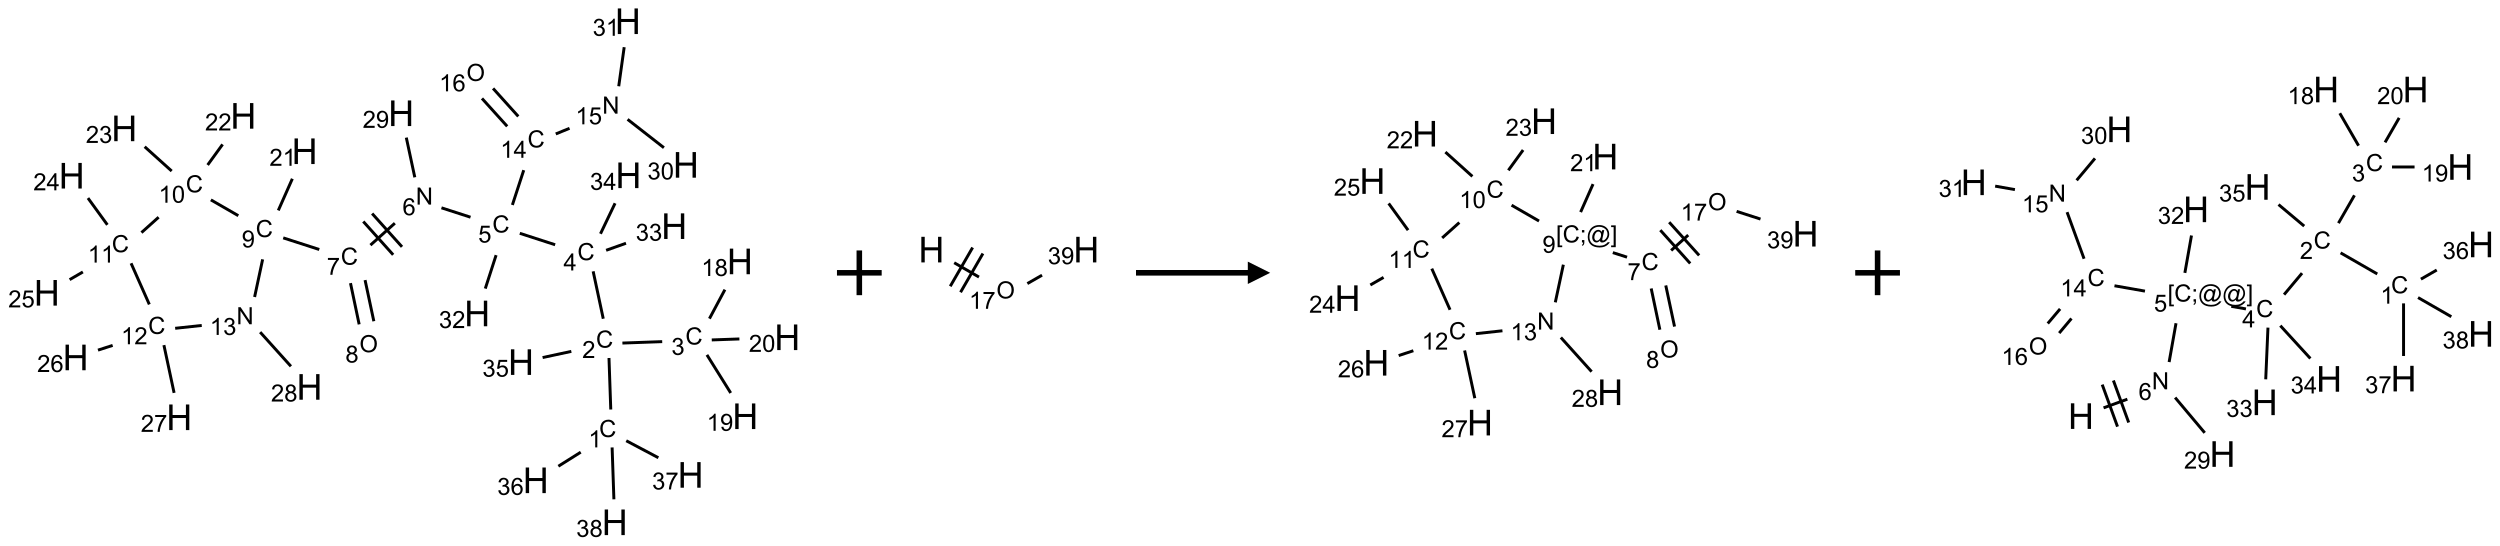 <?xml version="1.0" encoding="UTF-8"?>
<svg xmlns="http://www.w3.org/2000/svg" xmlns:xlink="http://www.w3.org/1999/xlink" width="1118" height="244" viewBox="0 0 1118 244">
<defs>
<g>
<g id="glyph-0-0">
<path d="M 1.332 0 L 1.332 -6.668 L 6.668 -6.668 L 6.668 0 Z M 1.5 -0.168 L 6.5 -0.168 L 6.5 -6.5 L 1.5 -6.5 Z M 1.5 -0.168 "/>
</g>
<g id="glyph-0-1">
<path d="M 6.27 -2.676 L 7.281 -2.422 C 7.07 -1.594 6.688 -0.961 6.137 -0.523 C 5.586 -0.086 4.914 0.129 4.121 0.129 C 3.297 0.129 2.629 -0.039 2.113 -0.371 C 1.598 -0.707 1.203 -1.191 0.934 -1.828 C 0.664 -2.465 0.531 -3.145 0.531 -3.875 C 0.531 -4.672 0.684 -5.363 0.988 -5.957 C 1.293 -6.547 1.723 -6.996 2.285 -7.305 C 2.844 -7.613 3.461 -7.766 4.137 -7.766 C 4.898 -7.766 5.543 -7.57 6.062 -7.184 C 6.582 -6.793 6.945 -6.246 7.152 -5.543 L 6.156 -5.309 C 5.98 -5.863 5.723 -6.266 5.387 -6.52 C 5.051 -6.773 4.625 -6.902 4.113 -6.902 C 3.527 -6.902 3.039 -6.762 2.645 -6.48 C 2.25 -6.199 1.973 -5.82 1.812 -5.348 C 1.652 -4.871 1.574 -4.383 1.574 -3.879 C 1.574 -3.23 1.668 -2.664 1.855 -2.18 C 2.047 -1.695 2.34 -1.332 2.738 -1.094 C 3.137 -0.855 3.57 -0.734 4.035 -0.734 C 4.602 -0.734 5.082 -0.898 5.473 -1.223 C 5.867 -1.551 6.133 -2.035 6.27 -2.676 Z M 6.27 -2.676 "/>
</g>
<g id="glyph-0-2">
<path d="M 3.973 0 L 3.035 0 L 3.035 -5.973 C 2.809 -5.758 2.516 -5.543 2.148 -5.328 C 1.781 -5.113 1.453 -4.953 1.16 -4.844 L 1.16 -5.75 C 1.684 -5.996 2.145 -6.297 2.535 -6.645 C 2.93 -6.996 3.207 -7.336 3.371 -7.668 L 3.973 -7.668 Z M 3.973 0 "/>
</g>
<g id="glyph-0-3">
<path d="M 5.371 -0.902 L 5.371 0 L 0.324 0 C 0.316 -0.227 0.352 -0.441 0.434 -0.652 C 0.562 -0.996 0.766 -1.332 1.051 -1.668 C 1.332 -2 1.742 -2.387 2.277 -2.824 C 3.105 -3.504 3.668 -4.043 3.957 -4.441 C 4.25 -4.84 4.395 -5.215 4.395 -5.566 C 4.395 -5.938 4.262 -6.254 3.996 -6.508 C 3.73 -6.762 3.387 -6.891 2.957 -6.891 C 2.508 -6.891 2.145 -6.754 1.875 -6.484 C 1.605 -6.215 1.469 -5.84 1.465 -5.359 L 0.5 -5.457 C 0.566 -6.176 0.812 -6.727 1.246 -7.102 C 1.676 -7.477 2.254 -7.668 2.98 -7.668 C 3.711 -7.668 4.293 -7.465 4.719 -7.059 C 5.145 -6.652 5.359 -6.148 5.359 -5.547 C 5.359 -5.242 5.297 -4.941 5.172 -4.645 C 5.047 -4.352 4.84 -4.039 4.551 -3.715 C 4.262 -3.387 3.777 -2.938 3.105 -2.371 C 2.543 -1.898 2.18 -1.578 2.02 -1.41 C 1.859 -1.242 1.73 -1.07 1.625 -0.902 Z M 5.371 -0.902 "/>
</g>
<g id="glyph-0-4">
<path d="M 0.449 -2.016 L 1.387 -2.141 C 1.492 -1.609 1.676 -1.227 1.934 -0.992 C 2.191 -0.758 2.508 -0.641 2.879 -0.641 C 3.32 -0.641 3.695 -0.793 3.996 -1.098 C 4.301 -1.402 4.453 -1.781 4.453 -2.234 C 4.453 -2.664 4.312 -3.02 4.031 -3.301 C 3.75 -3.578 3.391 -3.719 2.957 -3.719 C 2.781 -3.719 2.562 -3.684 2.297 -3.613 L 2.402 -4.438 C 2.465 -4.43 2.516 -4.426 2.551 -4.426 C 2.949 -4.426 3.312 -4.531 3.629 -4.738 C 3.949 -4.949 4.109 -5.27 4.109 -5.703 C 4.109 -6.047 3.992 -6.332 3.762 -6.559 C 3.527 -6.785 3.227 -6.895 2.859 -6.895 C 2.496 -6.895 2.191 -6.781 1.949 -6.551 C 1.707 -6.324 1.547 -5.98 1.48 -5.52 L 0.543 -5.688 C 0.656 -6.316 0.918 -6.805 1.324 -7.148 C 1.73 -7.492 2.234 -7.668 2.84 -7.668 C 3.254 -7.668 3.641 -7.578 3.988 -7.398 C 4.34 -7.219 4.609 -6.977 4.793 -6.668 C 4.98 -6.359 5.074 -6.031 5.074 -5.684 C 5.074 -5.352 4.984 -5.051 4.809 -4.781 C 4.629 -4.512 4.367 -4.297 4.02 -4.137 C 4.473 -4.031 4.824 -3.816 5.074 -3.488 C 5.324 -3.16 5.449 -2.75 5.449 -2.254 C 5.449 -1.59 5.203 -1.023 4.719 -0.559 C 4.234 -0.098 3.617 0.137 2.875 0.137 C 2.203 0.137 1.648 -0.062 1.207 -0.465 C 0.762 -0.863 0.512 -1.379 0.449 -2.016 Z M 0.449 -2.016 "/>
</g>
<g id="glyph-0-5">
<path d="M 1.887 -4.141 C 1.496 -4.281 1.207 -4.484 1.02 -4.75 C 0.832 -5.016 0.738 -5.328 0.738 -5.699 C 0.738 -6.254 0.938 -6.719 1.34 -7.098 C 1.738 -7.477 2.27 -7.668 2.934 -7.668 C 3.598 -7.668 4.137 -7.473 4.543 -7.086 C 4.949 -6.699 5.152 -6.227 5.152 -5.672 C 5.152 -5.316 5.059 -5.008 4.871 -4.746 C 4.688 -4.484 4.406 -4.281 4.027 -4.141 C 4.496 -3.988 4.852 -3.742 5.098 -3.402 C 5.34 -3.062 5.465 -2.656 5.465 -2.184 C 5.465 -1.531 5.234 -0.98 4.77 -0.535 C 4.309 -0.09 3.703 0.129 2.949 0.129 C 2.195 0.129 1.586 -0.094 1.125 -0.539 C 0.664 -0.984 0.434 -1.543 0.434 -2.207 C 0.434 -2.703 0.559 -3.121 0.809 -3.457 C 1.062 -3.793 1.422 -4.02 1.887 -4.141 Z M 1.699 -5.73 C 1.699 -5.367 1.812 -5.074 2.047 -4.844 C 2.281 -4.613 2.582 -4.5 2.953 -4.5 C 3.312 -4.5 3.609 -4.613 3.84 -4.84 C 4.07 -5.066 4.188 -5.348 4.188 -5.676 C 4.188 -6.02 4.07 -6.309 3.832 -6.543 C 3.594 -6.777 3.297 -6.895 2.941 -6.895 C 2.586 -6.895 2.289 -6.781 2.051 -6.551 C 1.816 -6.324 1.699 -6.047 1.699 -5.73 Z M 1.395 -2.203 C 1.395 -1.938 1.461 -1.676 1.586 -1.426 C 1.711 -1.176 1.902 -0.984 2.152 -0.848 C 2.402 -0.711 2.672 -0.641 2.957 -0.641 C 3.406 -0.641 3.777 -0.785 4.066 -1.074 C 4.359 -1.363 4.504 -1.727 4.504 -2.172 C 4.504 -2.625 4.355 -2.996 4.055 -3.293 C 3.754 -3.586 3.379 -3.734 2.926 -3.734 C 2.484 -3.734 2.121 -3.59 1.832 -3.297 C 1.543 -3.004 1.395 -2.641 1.395 -2.203 Z M 1.395 -2.203 "/>
</g>
<g id="glyph-0-6">
<path d="M 0.582 -1.766 L 1.484 -1.848 C 1.562 -1.426 1.707 -1.117 1.922 -0.926 C 2.137 -0.734 2.414 -0.641 2.75 -0.641 C 3.039 -0.641 3.289 -0.707 3.508 -0.84 C 3.727 -0.973 3.902 -1.148 4.043 -1.367 C 4.18 -1.586 4.297 -1.887 4.391 -2.262 C 4.484 -2.637 4.531 -3.016 4.531 -3.406 C 4.531 -3.449 4.531 -3.512 4.527 -3.594 C 4.34 -3.297 4.082 -3.055 3.758 -2.867 C 3.434 -2.68 3.082 -2.59 2.703 -2.59 C 2.07 -2.59 1.535 -2.816 1.098 -3.277 C 0.66 -3.734 0.441 -4.34 0.441 -5.09 C 0.441 -5.863 0.672 -6.484 1.129 -6.957 C 1.586 -7.43 2.156 -7.668 2.844 -7.668 C 3.34 -7.668 3.793 -7.531 4.207 -7.266 C 4.617 -7 4.93 -6.617 5.145 -6.121 C 5.355 -5.629 5.465 -4.91 5.465 -3.973 C 5.465 -2.996 5.359 -2.223 5.145 -1.645 C 4.934 -1.066 4.617 -0.625 4.199 -0.324 C 3.781 -0.02 3.293 0.129 2.73 0.129 C 2.133 0.129 1.645 -0.035 1.266 -0.367 C 0.887 -0.699 0.66 -1.164 0.582 -1.766 Z M 4.422 -5.137 C 4.422 -5.676 4.277 -6.102 3.992 -6.418 C 3.707 -6.734 3.359 -6.891 2.957 -6.891 C 2.543 -6.891 2.18 -6.719 1.871 -6.379 C 1.562 -6.039 1.406 -5.598 1.406 -5.059 C 1.406 -4.57 1.555 -4.176 1.848 -3.871 C 2.141 -3.566 2.5 -3.418 2.934 -3.418 C 3.367 -3.418 3.723 -3.57 4.004 -3.871 C 4.281 -4.176 4.422 -4.598 4.422 -5.137 Z M 4.422 -5.137 "/>
</g>
<g id="glyph-0-7">
<path d="M 0.441 -3.766 C 0.441 -4.668 0.535 -5.395 0.723 -5.945 C 0.906 -6.496 1.184 -6.922 1.551 -7.219 C 1.918 -7.516 2.375 -7.668 2.934 -7.668 C 3.344 -7.668 3.703 -7.586 4.012 -7.418 C 4.32 -7.254 4.574 -7.016 4.777 -6.707 C 4.977 -6.395 5.137 -6.016 5.25 -5.57 C 5.363 -5.125 5.422 -4.523 5.422 -3.766 C 5.422 -2.871 5.328 -2.148 5.145 -1.598 C 4.961 -1.047 4.688 -0.621 4.32 -0.32 C 3.953 -0.02 3.492 0.129 2.934 0.129 C 2.195 0.129 1.617 -0.133 1.199 -0.66 C 0.695 -1.297 0.441 -2.332 0.441 -3.766 Z M 1.406 -3.766 C 1.406 -2.512 1.555 -1.68 1.848 -1.262 C 2.141 -0.848 2.5 -0.641 2.934 -0.641 C 3.363 -0.641 3.727 -0.848 4.02 -1.266 C 4.312 -1.684 4.457 -2.516 4.457 -3.766 C 4.457 -5.023 4.312 -5.859 4.02 -6.27 C 3.727 -6.684 3.359 -6.891 2.922 -6.891 C 2.492 -6.891 2.148 -6.707 1.891 -6.344 C 1.566 -5.879 1.406 -5.02 1.406 -3.766 Z M 1.406 -3.766 "/>
</g>
<g id="glyph-0-8">
<path d="M 3.449 0 L 3.449 -1.828 L 0.137 -1.828 L 0.137 -2.688 L 3.621 -7.637 L 4.387 -7.637 L 4.387 -2.688 L 5.418 -2.688 L 5.418 -1.828 L 4.387 -1.828 L 4.387 0 Z M 3.449 -2.688 L 3.449 -6.129 L 1.059 -2.688 Z M 3.449 -2.688 "/>
</g>
<g id="glyph-0-9">
<path d="M 0.441 -2 L 1.426 -2.082 C 1.5 -1.605 1.668 -1.242 1.934 -1.004 C 2.199 -0.762 2.52 -0.641 2.895 -0.641 C 3.348 -0.641 3.73 -0.812 4.043 -1.152 C 4.355 -1.492 4.512 -1.941 4.512 -2.504 C 4.512 -3.039 4.359 -3.461 4.059 -3.77 C 3.758 -4.078 3.367 -4.234 2.879 -4.234 C 2.578 -4.234 2.305 -4.164 2.062 -4.027 C 1.82 -3.891 1.629 -3.715 1.488 -3.496 L 0.609 -3.609 L 1.348 -7.531 L 5.145 -7.531 L 5.145 -6.637 L 2.098 -6.637 L 1.688 -4.582 C 2.145 -4.902 2.625 -5.062 3.129 -5.062 C 3.797 -5.062 4.359 -4.832 4.816 -4.371 C 5.277 -3.91 5.504 -3.312 5.504 -2.59 C 5.504 -1.898 5.305 -1.301 4.902 -0.797 C 4.41 -0.18 3.742 0.129 2.895 0.129 C 2.199 0.129 1.633 -0.062 1.195 -0.453 C 0.758 -0.844 0.504 -1.359 0.441 -2 Z M 0.441 -2 "/>
</g>
<g id="glyph-0-10">
<path d="M 0.812 0 L 0.812 -7.637 L 1.848 -7.637 L 5.859 -1.641 L 5.859 -7.637 L 6.828 -7.637 L 6.828 0 L 5.793 0 L 1.781 -6 L 1.781 0 Z M 0.812 0 "/>
</g>
<g id="glyph-0-11">
<path d="M 5.309 -5.766 L 4.375 -5.691 C 4.293 -6.059 4.172 -6.328 4.02 -6.496 C 3.766 -6.762 3.453 -6.895 3.082 -6.895 C 2.785 -6.895 2.523 -6.812 2.297 -6.645 C 2 -6.43 1.77 -6.117 1.598 -5.703 C 1.43 -5.289 1.34 -4.703 1.332 -3.938 C 1.559 -4.281 1.836 -4.535 2.16 -4.703 C 2.488 -4.871 2.828 -4.953 3.188 -4.953 C 3.812 -4.953 4.344 -4.723 4.785 -4.262 C 5.223 -3.801 5.441 -3.207 5.441 -2.48 C 5.441 -2 5.34 -1.555 5.133 -1.145 C 4.926 -0.73 4.641 -0.418 4.281 -0.199 C 3.922 0.02 3.512 0.129 3.051 0.129 C 2.27 0.129 1.633 -0.156 1.141 -0.73 C 0.648 -1.305 0.402 -2.254 0.402 -3.574 C 0.402 -5.051 0.672 -6.121 1.219 -6.793 C 1.695 -7.375 2.336 -7.668 3.141 -7.668 C 3.742 -7.668 4.234 -7.5 4.617 -7.16 C 5 -6.824 5.23 -6.359 5.309 -5.766 Z M 1.48 -2.473 C 1.48 -2.152 1.547 -1.844 1.684 -1.547 C 1.82 -1.25 2.016 -1.027 2.262 -0.871 C 2.508 -0.719 2.766 -0.641 3.035 -0.641 C 3.434 -0.641 3.773 -0.801 4.059 -1.121 C 4.344 -1.441 4.484 -1.875 4.484 -2.422 C 4.484 -2.949 4.344 -3.367 4.062 -3.668 C 3.781 -3.973 3.426 -4.125 3 -4.125 C 2.578 -4.125 2.219 -3.973 1.922 -3.668 C 1.625 -3.363 1.48 -2.969 1.48 -2.473 Z M 1.48 -2.473 "/>
</g>
<g id="glyph-0-12">
<path d="M 0.504 -6.637 L 0.504 -7.535 L 5.449 -7.535 L 5.449 -6.809 C 4.961 -6.289 4.48 -5.602 4.004 -4.746 C 3.527 -3.887 3.156 -3.004 2.895 -2.098 C 2.707 -1.461 2.59 -0.762 2.535 0 L 1.574 0 C 1.582 -0.602 1.703 -1.328 1.926 -2.176 C 2.152 -3.027 2.477 -3.848 2.898 -4.637 C 3.32 -5.426 3.77 -6.094 4.246 -6.637 Z M 0.504 -6.637 "/>
</g>
<g id="glyph-0-13">
<path d="M 0.516 -3.719 C 0.516 -4.984 0.855 -5.977 1.535 -6.695 C 2.215 -7.414 3.094 -7.77 4.172 -7.77 C 4.875 -7.77 5.512 -7.602 6.078 -7.266 C 6.645 -6.93 7.074 -6.461 7.371 -5.855 C 7.668 -5.254 7.816 -4.57 7.816 -3.809 C 7.816 -3.035 7.66 -2.34 7.348 -1.73 C 7.035 -1.117 6.594 -0.656 6.02 -0.34 C 5.449 -0.027 4.828 0.129 4.168 0.129 C 3.449 0.129 2.805 -0.043 2.238 -0.391 C 1.672 -0.738 1.246 -1.211 0.953 -1.812 C 0.66 -2.414 0.516 -3.047 0.516 -3.719 Z M 1.559 -3.703 C 1.559 -2.781 1.805 -2.059 2.301 -1.527 C 2.793 -1 3.414 -0.734 4.16 -0.734 C 4.922 -0.734 5.547 -1 6.039 -1.535 C 6.531 -2.07 6.777 -2.828 6.777 -3.812 C 6.777 -4.434 6.672 -4.977 6.461 -5.441 C 6.25 -5.902 5.945 -6.262 5.539 -6.52 C 5.133 -6.773 4.68 -6.902 4.176 -6.902 C 3.461 -6.902 2.848 -6.656 2.332 -6.164 C 1.816 -5.672 1.559 -4.852 1.559 -3.703 Z M 1.559 -3.703 "/>
</g>
<g id="glyph-0-14">
<path d="M 0.723 2.121 L 0.723 -7.637 L 2.793 -7.637 L 2.793 -6.859 L 1.66 -6.859 L 1.66 1.344 L 2.793 1.344 L 2.793 2.121 Z M 0.723 2.121 "/>
</g>
<g id="glyph-0-15">
<path d="M 0.949 -4.465 L 0.949 -5.531 L 2.016 -5.531 L 2.016 -4.465 Z M 0.949 0 L 0.949 -1.066 L 2.016 -1.066 L 2.016 0 C 2.016 0.391 1.945 0.711 1.809 0.949 C 1.668 1.191 1.449 1.379 1.145 1.512 L 0.887 1.109 C 1.082 1.023 1.23 0.895 1.324 0.727 C 1.418 0.559 1.469 0.316 1.48 0 Z M 0.949 0 "/>
</g>
<g id="glyph-0-16">
<path d="M 6.047 -0.848 C 5.82 -0.59 5.57 -0.379 5.289 -0.223 C 5.008 -0.062 4.73 0.016 4.449 0.016 C 4.141 0.016 3.84 -0.074 3.547 -0.254 C 3.254 -0.434 3.02 -0.715 2.836 -1.09 C 2.652 -1.465 2.562 -1.875 2.562 -2.324 C 2.562 -2.875 2.703 -3.43 2.988 -3.98 C 3.27 -4.535 3.621 -4.953 4.043 -5.23 C 4.461 -5.508 4.871 -5.645 5.266 -5.645 C 5.566 -5.645 5.855 -5.566 6.129 -5.41 C 6.402 -5.25 6.641 -5.012 6.84 -4.688 L 7.016 -5.496 L 7.949 -5.496 L 7.199 -2 C 7.094 -1.516 7.043 -1.246 7.043 -1.191 C 7.043 -1.098 7.078 -1.02 7.148 -0.949 C 7.219 -0.883 7.305 -0.848 7.406 -0.848 C 7.59 -0.848 7.832 -0.953 8.129 -1.168 C 8.527 -1.445 8.84 -1.816 9.07 -2.285 C 9.301 -2.75 9.418 -3.234 9.418 -3.73 C 9.418 -4.309 9.27 -4.852 8.973 -5.355 C 8.676 -5.859 8.23 -6.262 7.645 -6.562 C 7.055 -6.863 6.406 -7.016 5.691 -7.016 C 4.879 -7.016 4.137 -6.824 3.465 -6.445 C 2.793 -6.066 2.273 -5.52 1.902 -4.809 C 1.535 -4.098 1.348 -3.34 1.348 -2.527 C 1.348 -1.676 1.535 -0.941 1.902 -0.328 C 2.273 0.285 2.809 0.742 3.508 1.035 C 4.207 1.328 4.984 1.473 5.832 1.473 C 6.742 1.473 7.504 1.32 8.121 1.016 C 8.734 0.711 9.195 0.34 9.5 -0.098 L 10.441 -0.098 C 10.266 0.266 9.961 0.637 9.531 1.016 C 9.102 1.395 8.59 1.695 7.996 1.914 C 7.402 2.133 6.688 2.246 5.848 2.246 C 5.078 2.246 4.367 2.145 3.715 1.949 C 3.066 1.75 2.512 1.453 2.051 1.055 C 1.594 0.656 1.25 0.199 1.016 -0.316 C 0.723 -0.973 0.578 -1.684 0.578 -2.441 C 0.578 -3.289 0.75 -4.098 1.098 -4.863 C 1.523 -5.805 2.125 -6.527 2.902 -7.027 C 3.684 -7.527 4.629 -7.777 5.738 -7.777 C 6.602 -7.777 7.375 -7.602 8.059 -7.246 C 8.746 -6.895 9.285 -6.371 9.684 -5.672 C 10.02 -5.07 10.188 -4.418 10.188 -3.715 C 10.188 -2.707 9.832 -1.812 9.125 -1.031 C 8.492 -0.328 7.801 0.02 7.051 0.02 C 6.812 0.02 6.617 -0.016 6.473 -0.09 C 6.324 -0.16 6.215 -0.266 6.145 -0.402 C 6.102 -0.488 6.066 -0.637 6.047 -0.848 Z M 3.527 -2.262 C 3.527 -1.785 3.641 -1.414 3.863 -1.152 C 4.09 -0.887 4.348 -0.754 4.641 -0.754 C 4.836 -0.754 5.039 -0.812 5.254 -0.93 C 5.469 -1.047 5.676 -1.219 5.871 -1.449 C 6.066 -1.676 6.23 -1.969 6.355 -2.32 C 6.48 -2.672 6.543 -3.027 6.543 -3.379 C 6.543 -3.852 6.426 -4.219 6.191 -4.48 C 5.957 -4.738 5.672 -4.871 5.332 -4.871 C 5.109 -4.871 4.902 -4.812 4.707 -4.699 C 4.512 -4.586 4.32 -4.406 4.137 -4.156 C 3.953 -3.906 3.805 -3.602 3.691 -3.246 C 3.582 -2.887 3.527 -2.559 3.527 -2.262 Z M 3.527 -2.262 "/>
</g>
<g id="glyph-0-17">
<path d="M 2.27 2.121 L 0.203 2.121 L 0.203 1.344 L 1.332 1.344 L 1.332 -6.859 L 0.203 -6.859 L 0.203 -7.637 L 2.27 -7.637 Z M 2.27 2.121 "/>
</g>
<g id="glyph-1-0">
<path d="M 2 0 L 2 -10 L 10 -10 L 10 0 Z M 2.25 -0.25 L 9.75 -0.25 L 9.75 -9.75 L 2.25 -9.75 Z M 2.25 -0.25 "/>
</g>
<g id="glyph-1-1">
<path d="M 1.281 0 L 1.281 -11.453 L 2.797 -11.453 L 2.797 -6.75 L 8.75 -6.75 L 8.75 -11.453 L 10.266 -11.453 L 10.266 0 L 8.75 0 L 8.75 -5.398 L 2.797 -5.398 L 2.797 0 Z M 1.281 0 "/>
</g>
</g>
</defs>
<path fill="none" stroke-width="0.033" stroke-linecap="butt" stroke-linejoin="miter" stroke="rgb(0%, 0%, 0%)" stroke-opacity="1" stroke-miterlimit="10" d="M 6.305 4.341 L 6.285 3.765 " transform="matrix(40, 0, 0, 40, 20.937, 9.498)"/>
<path fill="none" stroke-width="0.033" stroke-linecap="butt" stroke-linejoin="miter" stroke="rgb(0%, 0%, 0%)" stroke-opacity="1" stroke-miterlimit="10" d="M 6.435 3.598 L 6.88 3.582 " transform="matrix(40, 0, 0, 40, 20.937, 9.498)"/>
<path fill="none" stroke-width="0.033" stroke-linecap="butt" stroke-linejoin="miter" stroke="rgb(0%, 0%, 0%)" stroke-opacity="1" stroke-miterlimit="10" d="M 7.408 3.325 L 7.581 3.001 " transform="matrix(40, 0, 0, 40, 20.937, 9.498)"/>
<path fill="none" stroke-width="0.033" stroke-linecap="butt" stroke-linejoin="miter" stroke="rgb(0%, 0%, 0%)" stroke-opacity="1" stroke-miterlimit="10" d="M 7.38 3.73 L 7.646 4.156 " transform="matrix(40, 0, 0, 40, 20.937, 9.498)"/>
<path fill="none" stroke-width="0.033" stroke-linecap="butt" stroke-linejoin="miter" stroke="rgb(0%, 0%, 0%)" stroke-opacity="1" stroke-miterlimit="10" d="M 7.434 3.563 L 7.743 3.552 " transform="matrix(40, 0, 0, 40, 20.937, 9.498)"/>
<path fill="none" stroke-width="0.033" stroke-linecap="butt" stroke-linejoin="miter" stroke="rgb(0%, 0%, 0%)" stroke-opacity="1" stroke-miterlimit="10" d="M 6.221 3.326 L 6.108 2.796 " transform="matrix(40, 0, 0, 40, 20.937, 9.498)"/>
<path fill="none" stroke-width="0.033" stroke-linecap="butt" stroke-linejoin="miter" stroke="rgb(0%, 0%, 0%)" stroke-opacity="1" stroke-miterlimit="10" d="M 5.683 2.499 L 5.288 2.371 " transform="matrix(40, 0, 0, 40, 20.937, 9.498)"/>
<path fill="none" stroke-width="0.033" stroke-linecap="butt" stroke-linejoin="miter" stroke="rgb(0%, 0%, 0%)" stroke-opacity="1" stroke-miterlimit="10" d="M 4.737 2.191 L 4.412 2.086 " transform="matrix(40, 0, 0, 40, 20.937, 9.498)"/>
<path fill="none" stroke-width="0.033" stroke-linecap="butt" stroke-linejoin="miter" stroke="rgb(0%, 0%, 0%)" stroke-opacity="1" stroke-miterlimit="10" d="M 3.891 2.258 L 3.618 2.503 " transform="matrix(40, 0, 0, 40, 20.937, 9.498)"/>
<path fill="none" stroke-width="0.033" stroke-linecap="butt" stroke-linejoin="miter" stroke="rgb(0%, 0%, 0%)" stroke-opacity="1" stroke-miterlimit="10" d="M 3.538 2.239 L 3.872 2.611 " transform="matrix(40, 0, 0, 40, 20.937, 9.498)"/>
<path fill="none" stroke-width="0.033" stroke-linecap="butt" stroke-linejoin="miter" stroke="rgb(0%, 0%, 0%)" stroke-opacity="1" stroke-miterlimit="10" d="M 3.637 2.15 L 3.971 2.522 " transform="matrix(40, 0, 0, 40, 20.937, 9.498)"/>
<path fill="none" stroke-width="0.033" stroke-linecap="butt" stroke-linejoin="miter" stroke="rgb(0%, 0%, 0%)" stroke-opacity="1" stroke-miterlimit="10" d="M 3.395 2.928 L 3.492 3.389 " transform="matrix(40, 0, 0, 40, 20.937, 9.498)"/>
<path fill="none" stroke-width="0.033" stroke-linecap="butt" stroke-linejoin="miter" stroke="rgb(0%, 0%, 0%)" stroke-opacity="1" stroke-miterlimit="10" d="M 3.558 2.894 L 3.656 3.354 " transform="matrix(40, 0, 0, 40, 20.937, 9.498)"/>
<path fill="none" stroke-width="0.033" stroke-linecap="butt" stroke-linejoin="miter" stroke="rgb(0%, 0%, 0%)" stroke-opacity="1" stroke-miterlimit="10" d="M 3.046 2.552 L 2.643 2.422 " transform="matrix(40, 0, 0, 40, 20.937, 9.498)"/>
<path fill="none" stroke-width="0.033" stroke-linecap="butt" stroke-linejoin="miter" stroke="rgb(0%, 0%, 0%)" stroke-opacity="1" stroke-miterlimit="10" d="M 2.588 2.115 L 2.745 1.761 " transform="matrix(40, 0, 0, 40, 20.937, 9.498)"/>
<path fill="none" stroke-width="0.033" stroke-linecap="butt" stroke-linejoin="miter" stroke="rgb(0%, 0%, 0%)" stroke-opacity="1" stroke-miterlimit="10" d="M 2.141 2.174 L 1.834 1.997 " transform="matrix(40, 0, 0, 40, 20.937, 9.498)"/>
<path fill="none" stroke-width="0.033" stroke-linecap="butt" stroke-linejoin="miter" stroke="rgb(0%, 0%, 0%)" stroke-opacity="1" stroke-miterlimit="10" d="M 1.798 1.607 L 1.965 1.377 " transform="matrix(40, 0, 0, 40, 20.937, 9.498)"/>
<path fill="none" stroke-width="0.033" stroke-linecap="butt" stroke-linejoin="miter" stroke="rgb(0%, 0%, 0%)" stroke-opacity="1" stroke-miterlimit="10" d="M 1.396 1.675 L 1.094 1.403 " transform="matrix(40, 0, 0, 40, 20.937, 9.498)"/>
<path fill="none" stroke-width="0.033" stroke-linecap="butt" stroke-linejoin="miter" stroke="rgb(0%, 0%, 0%)" stroke-opacity="1" stroke-miterlimit="10" d="M 1.25 2.191 L 1.058 2.363 " transform="matrix(40, 0, 0, 40, 20.937, 9.498)"/>
<path fill="none" stroke-width="0.033" stroke-linecap="butt" stroke-linejoin="miter" stroke="rgb(0%, 0%, 0%)" stroke-opacity="1" stroke-miterlimit="10" d="M 0.677 2.276 L 0.46 1.977 " transform="matrix(40, 0, 0, 40, 20.937, 9.498)"/>
<path fill="none" stroke-width="0.033" stroke-linecap="butt" stroke-linejoin="miter" stroke="rgb(0%, 0%, 0%)" stroke-opacity="1" stroke-miterlimit="10" d="M 0.403 2.803 L 0.255 2.889 " transform="matrix(40, 0, 0, 40, 20.937, 9.498)"/>
<path fill="none" stroke-width="0.033" stroke-linecap="butt" stroke-linejoin="miter" stroke="rgb(0%, 0%, 0%)" stroke-opacity="1" stroke-miterlimit="10" d="M 0.942 2.706 L 1.146 3.166 " transform="matrix(40, 0, 0, 40, 20.937, 9.498)"/>
<path fill="none" stroke-width="0.033" stroke-linecap="butt" stroke-linejoin="miter" stroke="rgb(0%, 0%, 0%)" stroke-opacity="1" stroke-miterlimit="10" d="M 0.736 3.624 L 0.572 3.677 " transform="matrix(40, 0, 0, 40, 20.937, 9.498)"/>
<path fill="none" stroke-width="0.033" stroke-linecap="butt" stroke-linejoin="miter" stroke="rgb(0%, 0%, 0%)" stroke-opacity="1" stroke-miterlimit="10" d="M 1.309 3.621 L 1.423 4.155 " transform="matrix(40, 0, 0, 40, 20.937, 9.498)"/>
<path fill="none" stroke-width="0.033" stroke-linecap="butt" stroke-linejoin="miter" stroke="rgb(0%, 0%, 0%)" stroke-opacity="1" stroke-miterlimit="10" d="M 1.435 3.433 L 1.732 3.401 " transform="matrix(40, 0, 0, 40, 20.937, 9.498)"/>
<path fill="none" stroke-width="0.033" stroke-linecap="butt" stroke-linejoin="miter" stroke="rgb(0%, 0%, 0%)" stroke-opacity="1" stroke-miterlimit="10" d="M 2.323 3.083 L 2.413 2.662 " transform="matrix(40, 0, 0, 40, 20.937, 9.498)"/>
<path fill="none" stroke-width="0.033" stroke-linecap="butt" stroke-linejoin="miter" stroke="rgb(0%, 0%, 0%)" stroke-opacity="1" stroke-miterlimit="10" d="M 2.385 3.476 L 2.729 3.858 " transform="matrix(40, 0, 0, 40, 20.937, 9.498)"/>
<path fill="none" stroke-width="0.033" stroke-linecap="butt" stroke-linejoin="miter" stroke="rgb(0%, 0%, 0%)" stroke-opacity="1" stroke-miterlimit="10" d="M 4.114 1.745 L 4.019 1.301 " transform="matrix(40, 0, 0, 40, 20.937, 9.498)"/>
<path fill="none" stroke-width="0.033" stroke-linecap="butt" stroke-linejoin="miter" stroke="rgb(0%, 0%, 0%)" stroke-opacity="1" stroke-miterlimit="10" d="M 5.205 2.054 L 5.332 1.665 " transform="matrix(40, 0, 0, 40, 20.937, 9.498)"/>
<path fill="none" stroke-width="0.033" stroke-linecap="butt" stroke-linejoin="miter" stroke="rgb(0%, 0%, 0%)" stroke-opacity="1" stroke-miterlimit="10" d="M 5.69 1.26 L 5.844 1.197 " transform="matrix(40, 0, 0, 40, 20.937, 9.498)"/>
<path fill="none" stroke-width="0.033" stroke-linecap="butt" stroke-linejoin="miter" stroke="rgb(0%, 0%, 0%)" stroke-opacity="1" stroke-miterlimit="10" d="M 6.493 1.097 L 6.899 1.414 " transform="matrix(40, 0, 0, 40, 20.937, 9.498)"/>
<path fill="none" stroke-width="0.033" stroke-linecap="butt" stroke-linejoin="miter" stroke="rgb(0%, 0%, 0%)" stroke-opacity="1" stroke-miterlimit="10" d="M 6.394 0.727 L 6.455 0.29 " transform="matrix(40, 0, 0, 40, 20.937, 9.498)"/>
<path fill="none" stroke-width="0.033" stroke-linecap="butt" stroke-linejoin="miter" stroke="rgb(0%, 0%, 0%)" stroke-opacity="1" stroke-miterlimit="10" d="M 5.271 1.064 L 4.989 0.751 " transform="matrix(40, 0, 0, 40, 20.937, 9.498)"/>
<path fill="none" stroke-width="0.033" stroke-linecap="butt" stroke-linejoin="miter" stroke="rgb(0%, 0%, 0%)" stroke-opacity="1" stroke-miterlimit="10" d="M 5.147 1.175 L 4.865 0.863 " transform="matrix(40, 0, 0, 40, 20.937, 9.498)"/>
<path fill="none" stroke-width="0.033" stroke-linecap="butt" stroke-linejoin="miter" stroke="rgb(0%, 0%, 0%)" stroke-opacity="1" stroke-miterlimit="10" d="M 5.023 2.615 L 4.902 2.989 " transform="matrix(40, 0, 0, 40, 20.937, 9.498)"/>
<path fill="none" stroke-width="0.033" stroke-linecap="butt" stroke-linejoin="miter" stroke="rgb(0%, 0%, 0%)" stroke-opacity="1" stroke-miterlimit="10" d="M 6.253 2.561 L 6.475 2.482 " transform="matrix(40, 0, 0, 40, 20.937, 9.498)"/>
<path fill="none" stroke-width="0.033" stroke-linecap="butt" stroke-linejoin="miter" stroke="rgb(0%, 0%, 0%)" stroke-opacity="1" stroke-miterlimit="10" d="M 6.19 2.376 L 6.353 2.035 " transform="matrix(40, 0, 0, 40, 20.937, 9.498)"/>
<path fill="none" stroke-width="0.033" stroke-linecap="butt" stroke-linejoin="miter" stroke="rgb(0%, 0%, 0%)" stroke-opacity="1" stroke-miterlimit="10" d="M 5.864 3.691 L 5.543 3.76 " transform="matrix(40, 0, 0, 40, 20.937, 9.498)"/>
<path fill="none" stroke-width="0.033" stroke-linecap="butt" stroke-linejoin="miter" stroke="rgb(0%, 0%, 0%)" stroke-opacity="1" stroke-miterlimit="10" d="M 5.969 4.818 L 5.719 4.975 " transform="matrix(40, 0, 0, 40, 20.937, 9.498)"/>
<path fill="none" stroke-width="0.033" stroke-linecap="butt" stroke-linejoin="miter" stroke="rgb(0%, 0%, 0%)" stroke-opacity="1" stroke-miterlimit="10" d="M 6.478 4.69 L 6.837 4.88 " transform="matrix(40, 0, 0, 40, 20.937, 9.498)"/>
<path fill="none" stroke-width="0.033" stroke-linecap="butt" stroke-linejoin="miter" stroke="rgb(0%, 0%, 0%)" stroke-opacity="1" stroke-miterlimit="10" d="M 6.32 4.765 L 6.34 5.345 " transform="matrix(40, 0, 0, 40, 20.937, 9.498)"/>
<g fill="rgb(0%, 0%, 0%)" fill-opacity="1">
<use xlink:href="#glyph-0-1" x="267.918" y="195.441"/>
</g>
<g fill="rgb(0%, 0%, 0%)" fill-opacity="1">
<use xlink:href="#glyph-0-2" x="263.141" y="200.078"/>
</g>
<g fill="rgb(0%, 0%, 0%)" fill-opacity="1">
<use xlink:href="#glyph-0-1" x="266.523" y="155.465"/>
</g>
<g fill="rgb(0%, 0%, 0%)" fill-opacity="1">
<use xlink:href="#glyph-0-3" x="260.352" y="160.102"/>
</g>
<g fill="rgb(0%, 0%, 0%)" fill-opacity="1">
<use xlink:href="#glyph-0-1" x="306.496" y="154.07"/>
</g>
<g fill="rgb(0%, 0%, 0%)" fill-opacity="1">
<use xlink:href="#glyph-0-4" x="300.246" y="158.707"/>
</g>
<g fill="rgb(0%, 0%, 0%)" fill-opacity="1">
<use xlink:href="#glyph-1-1" x="325.098" y="122.637"/>
</g>
<g fill="rgb(0%, 0%, 0%)" fill-opacity="1">
<use xlink:href="#glyph-0-2" x="313.645" y="123.43"/>
<use xlink:href="#glyph-0-5" x="319.577" y="123.43"/>
</g>
<g fill="rgb(0%, 0%, 0%)" fill-opacity="1">
<use xlink:href="#glyph-1-1" x="327.516" y="191.875"/>
</g>
<g fill="rgb(0%, 0%, 0%)" fill-opacity="1">
<use xlink:href="#glyph-0-2" x="316.062" y="192.668"/>
<use xlink:href="#glyph-0-6" x="321.995" y="192.668"/>
</g>
<g fill="rgb(0%, 0%, 0%)" fill-opacity="1">
<use xlink:href="#glyph-1-1" x="346.293" y="156.559"/>
</g>
<g fill="rgb(0%, 0%, 0%)" fill-opacity="1">
<use xlink:href="#glyph-0-3" x="334.887" y="157.352"/>
<use xlink:href="#glyph-0-7" x="340.819" y="157.352"/>
</g>
<g fill="rgb(0%, 0%, 0%)" fill-opacity="1">
<use xlink:href="#glyph-0-1" x="258.207" y="116.34"/>
</g>
<g fill="rgb(0%, 0%, 0%)" fill-opacity="1">
<use xlink:href="#glyph-0-8" x="251.984" y="120.945"/>
</g>
<g fill="rgb(0%, 0%, 0%)" fill-opacity="1">
<use xlink:href="#glyph-0-1" x="220.164" y="103.98"/>
</g>
<g fill="rgb(0%, 0%, 0%)" fill-opacity="1">
<use xlink:href="#glyph-0-9" x="213.852" y="108.484"/>
</g>
<g fill="rgb(0%, 0%, 0%)" fill-opacity="1">
<use xlink:href="#glyph-0-10" x="185.949" y="91.488"/>
</g>
<g fill="rgb(0%, 0%, 0%)" fill-opacity="1">
<use xlink:href="#glyph-0-11" x="179.984" y="96.254"/>
</g>
<g fill="rgb(0%, 0%, 0%)" fill-opacity="1">
<use xlink:href="#glyph-0-1" x="152.395" y="118.383"/>
</g>
<g fill="rgb(0%, 0%, 0%)" fill-opacity="1">
<use xlink:href="#glyph-0-12" x="146.141" y="122.891"/>
</g>
<g fill="rgb(0%, 0%, 0%)" fill-opacity="1">
<use xlink:href="#glyph-0-13" x="160.727" y="157.516"/>
</g>
<g fill="rgb(0%, 0%, 0%)" fill-opacity="1">
<use xlink:href="#glyph-0-5" x="154.445" y="162.145"/>
</g>
<g fill="rgb(0%, 0%, 0%)" fill-opacity="1">
<use xlink:href="#glyph-0-1" x="114.352" y="106.023"/>
</g>
<g fill="rgb(0%, 0%, 0%)" fill-opacity="1">
<use xlink:href="#glyph-0-6" x="108.086" y="110.66"/>
</g>
<g fill="rgb(0%, 0%, 0%)" fill-opacity="1">
<use xlink:href="#glyph-1-1" x="130.441" y="73.363"/>
</g>
<g fill="rgb(0%, 0%, 0%)" fill-opacity="1">
<use xlink:href="#glyph-0-3" x="120.484" y="74.156"/>
<use xlink:href="#glyph-0-2" x="126.417" y="74.156"/>
</g>
<g fill="rgb(0%, 0%, 0%)" fill-opacity="1">
<use xlink:href="#glyph-0-1" x="83.086" y="86.023"/>
</g>
<g fill="rgb(0%, 0%, 0%)" fill-opacity="1">
<use xlink:href="#glyph-0-2" x="70.926" y="90.66"/>
<use xlink:href="#glyph-0-7" x="76.858" y="90.66"/>
</g>
<g fill="rgb(0%, 0%, 0%)" fill-opacity="1">
<use xlink:href="#glyph-1-1" x="103.043" y="57.547"/>
</g>
<g fill="rgb(0%, 0%, 0%)" fill-opacity="1">
<use xlink:href="#glyph-0-3" x="91.688" y="58.34"/>
<use xlink:href="#glyph-0-3" x="97.62" y="58.34"/>
</g>
<g fill="rgb(0%, 0%, 0%)" fill-opacity="1">
<use xlink:href="#glyph-1-1" x="49.805" y="63.141"/>
</g>
<g fill="rgb(0%, 0%, 0%)" fill-opacity="1">
<use xlink:href="#glyph-0-3" x="38.375" y="63.934"/>
<use xlink:href="#glyph-0-4" x="44.307" y="63.934"/>
</g>
<g fill="rgb(0%, 0%, 0%)" fill-opacity="1">
<use xlink:href="#glyph-0-1" x="49.984" y="112.789"/>
</g>
<g fill="rgb(0%, 0%, 0%)" fill-opacity="1">
<use xlink:href="#glyph-0-2" x="39.273" y="117.426"/>
<use xlink:href="#glyph-0-2" x="45.206" y="117.426"/>
</g>
<g fill="rgb(0%, 0%, 0%)" fill-opacity="1">
<use xlink:href="#glyph-1-1" x="26.293" y="84.312"/>
</g>
<g fill="rgb(0%, 0%, 0%)" fill-opacity="1">
<use xlink:href="#glyph-0-3" x="14.895" y="85.102"/>
<use xlink:href="#glyph-0-8" x="20.827" y="85.102"/>
</g>
<g fill="rgb(0%, 0%, 0%)" fill-opacity="1">
<use xlink:href="#glyph-1-1" x="15.164" y="136.672"/>
</g>
<g fill="rgb(0%, 0%, 0%)" fill-opacity="1">
<use xlink:href="#glyph-0-3" x="3.676" y="137.465"/>
<use xlink:href="#glyph-0-9" x="9.608" y="137.465"/>
</g>
<g fill="rgb(0%, 0%, 0%)" fill-opacity="1">
<use xlink:href="#glyph-0-1" x="66.254" y="149.332"/>
</g>
<g fill="rgb(0%, 0%, 0%)" fill-opacity="1">
<use xlink:href="#glyph-0-2" x="54.148" y="153.969"/>
<use xlink:href="#glyph-0-3" x="60.081" y="153.969"/>
</g>
<g fill="rgb(0%, 0%, 0%)" fill-opacity="1">
<use xlink:href="#glyph-1-1" x="28.035" y="165.574"/>
</g>
<g fill="rgb(0%, 0%, 0%)" fill-opacity="1">
<use xlink:href="#glyph-0-3" x="16.605" y="166.367"/>
<use xlink:href="#glyph-0-11" x="22.538" y="166.367"/>
</g>
<g fill="rgb(0%, 0%, 0%)" fill-opacity="1">
<use xlink:href="#glyph-1-1" x="74.391" y="192.34"/>
</g>
<g fill="rgb(0%, 0%, 0%)" fill-opacity="1">
<use xlink:href="#glyph-0-3" x="62.961" y="193.133"/>
<use xlink:href="#glyph-0-12" x="68.893" y="193.133"/>
</g>
<g fill="rgb(0%, 0%, 0%)" fill-opacity="1">
<use xlink:href="#glyph-0-10" x="105.754" y="145.016"/>
</g>
<g fill="rgb(0%, 0%, 0%)" fill-opacity="1">
<use xlink:href="#glyph-0-2" x="93.852" y="149.785"/>
<use xlink:href="#glyph-0-4" x="99.784" y="149.785"/>
</g>
<g fill="rgb(0%, 0%, 0%)" fill-opacity="1">
<use xlink:href="#glyph-1-1" x="132.621" y="178.758"/>
</g>
<g fill="rgb(0%, 0%, 0%)" fill-opacity="1">
<use xlink:href="#glyph-0-3" x="121.172" y="179.551"/>
<use xlink:href="#glyph-0-5" x="127.104" y="179.551"/>
</g>
<g fill="rgb(0%, 0%, 0%)" fill-opacity="1">
<use xlink:href="#glyph-1-1" x="173.625" y="56.375"/>
</g>
<g fill="rgb(0%, 0%, 0%)" fill-opacity="1">
<use xlink:href="#glyph-0-3" x="162.176" y="57.168"/>
<use xlink:href="#glyph-0-6" x="168.108" y="57.168"/>
</g>
<g fill="rgb(0%, 0%, 0%)" fill-opacity="1">
<use xlink:href="#glyph-0-1" x="235.898" y="65.938"/>
</g>
<g fill="rgb(0%, 0%, 0%)" fill-opacity="1">
<use xlink:href="#glyph-0-2" x="223.746" y="70.574"/>
<use xlink:href="#glyph-0-8" x="229.678" y="70.574"/>
</g>
<g fill="rgb(0%, 0%, 0%)" fill-opacity="1">
<use xlink:href="#glyph-0-10" x="269.328" y="50.82"/>
</g>
<g fill="rgb(0%, 0%, 0%)" fill-opacity="1">
<use xlink:href="#glyph-0-2" x="257.367" y="55.59"/>
<use xlink:href="#glyph-0-9" x="263.299" y="55.59"/>
</g>
<g fill="rgb(0%, 0%, 0%)" fill-opacity="1">
<use xlink:href="#glyph-1-1" x="300.953" y="79.461"/>
</g>
<g fill="rgb(0%, 0%, 0%)" fill-opacity="1">
<use xlink:href="#glyph-0-4" x="289.543" y="80.254"/>
<use xlink:href="#glyph-0-7" x="295.475" y="80.254"/>
</g>
<g fill="rgb(0%, 0%, 0%)" fill-opacity="1">
<use xlink:href="#glyph-1-1" x="275" y="15.227"/>
</g>
<g fill="rgb(0%, 0%, 0%)" fill-opacity="1">
<use xlink:href="#glyph-0-4" x="265.039" y="16.02"/>
<use xlink:href="#glyph-0-2" x="270.971" y="16.02"/>
</g>
<g fill="rgb(0%, 0%, 0%)" fill-opacity="1">
<use xlink:href="#glyph-0-13" x="208.598" y="36.215"/>
</g>
<g fill="rgb(0%, 0%, 0%)" fill-opacity="1">
<use xlink:href="#glyph-0-2" x="196.402" y="40.848"/>
<use xlink:href="#glyph-0-11" x="202.335" y="40.848"/>
</g>
<g fill="rgb(0%, 0%, 0%)" fill-opacity="1">
<use xlink:href="#glyph-1-1" x="207.621" y="145.906"/>
</g>
<g fill="rgb(0%, 0%, 0%)" fill-opacity="1">
<use xlink:href="#glyph-0-4" x="196.266" y="146.699"/>
<use xlink:href="#glyph-0-3" x="202.198" y="146.699"/>
</g>
<g fill="rgb(0%, 0%, 0%)" fill-opacity="1">
<use xlink:href="#glyph-1-1" x="295.73" y="106.871"/>
</g>
<g fill="rgb(0%, 0%, 0%)" fill-opacity="1">
<use xlink:href="#glyph-0-4" x="284.297" y="107.664"/>
<use xlink:href="#glyph-0-4" x="290.229" y="107.664"/>
</g>
<g fill="rgb(0%, 0%, 0%)" fill-opacity="1">
<use xlink:href="#glyph-1-1" x="275.246" y="84.121"/>
</g>
<g fill="rgb(0%, 0%, 0%)" fill-opacity="1">
<use xlink:href="#glyph-0-4" x="263.844" y="84.914"/>
<use xlink:href="#glyph-0-8" x="269.776" y="84.914"/>
</g>
<g fill="rgb(0%, 0%, 0%)" fill-opacity="1">
<use xlink:href="#glyph-1-1" x="227.215" y="167.664"/>
</g>
<g fill="rgb(0%, 0%, 0%)" fill-opacity="1">
<use xlink:href="#glyph-0-4" x="215.727" y="168.457"/>
<use xlink:href="#glyph-0-9" x="221.659" y="168.457"/>
</g>
<g fill="rgb(0%, 0%, 0%)" fill-opacity="1">
<use xlink:href="#glyph-1-1" x="233.816" y="220.523"/>
</g>
<g fill="rgb(0%, 0%, 0%)" fill-opacity="1">
<use xlink:href="#glyph-0-4" x="222.387" y="221.312"/>
<use xlink:href="#glyph-0-11" x="228.319" y="221.312"/>
</g>
<g fill="rgb(0%, 0%, 0%)" fill-opacity="1">
<use xlink:href="#glyph-1-1" x="303.055" y="218.105"/>
</g>
<g fill="rgb(0%, 0%, 0%)" fill-opacity="1">
<use xlink:href="#glyph-0-4" x="291.621" y="218.895"/>
<use xlink:href="#glyph-0-12" x="297.553" y="218.895"/>
</g>
<g fill="rgb(0%, 0%, 0%)" fill-opacity="1">
<use xlink:href="#glyph-1-1" x="269.133" y="239.301"/>
</g>
<g fill="rgb(0%, 0%, 0%)" fill-opacity="1">
<use xlink:href="#glyph-0-4" x="257.684" y="240.094"/>
<use xlink:href="#glyph-0-5" x="263.616" y="240.094"/>
</g>
<path fill="none" stroke-width="0.062" stroke-linecap="butt" stroke-linejoin="miter" stroke="rgb(0%, 0%, 0%)" stroke-opacity="1" stroke-miterlimit="10" d="M 0 0 L 0.5 0 M 0.25 -0.25 L 0.25 0.25 " transform="matrix(40, 0, 0, 40, 374.289, 122)"/>
<path fill="none" stroke-width="0.033" stroke-linecap="butt" stroke-linejoin="miter" stroke="rgb(0%, 0%, 0%)" stroke-opacity="1" stroke-miterlimit="10" d="M 0.255 0.147 L 0.532 0.307 " transform="matrix(40, 0, 0, 40, 416.516, 111.623)"/>
<path fill="none" stroke-width="0.033" stroke-linecap="butt" stroke-linejoin="miter" stroke="rgb(0%, 0%, 0%)" stroke-opacity="1" stroke-miterlimit="10" d="M 0.326 0.477 L 0.576 0.044 " transform="matrix(40, 0, 0, 40, 416.516, 111.623)"/>
<path fill="none" stroke-width="0.033" stroke-linecap="butt" stroke-linejoin="miter" stroke="rgb(0%, 0%, 0%)" stroke-opacity="1" stroke-miterlimit="10" d="M 0.211 0.41 L 0.461 -0.023 " transform="matrix(40, 0, 0, 40, 416.516, 111.623)"/>
<path fill="none" stroke-width="0.033" stroke-linecap="butt" stroke-linejoin="miter" stroke="rgb(0%, 0%, 0%)" stroke-opacity="1" stroke-miterlimit="10" d="M 1.073 0.38 L 1.237 0.286 " transform="matrix(40, 0, 0, 40, 416.516, 111.623)"/>
<g fill="rgb(0%, 0%, 0%)" fill-opacity="1">
<use xlink:href="#glyph-1-1" x="410.742" y="117.352"/>
</g>
<g fill="rgb(0%, 0%, 0%)" fill-opacity="1">
<use xlink:href="#glyph-0-13" x="445.578" y="133.473"/>
</g>
<g fill="rgb(0%, 0%, 0%)" fill-opacity="1">
<use xlink:href="#glyph-0-2" x="433.379" y="138.105"/>
<use xlink:href="#glyph-0-12" x="439.311" y="138.105"/>
</g>
<g fill="rgb(0%, 0%, 0%)" fill-opacity="1">
<use xlink:href="#glyph-1-1" x="480.023" y="117.352"/>
</g>
<g fill="rgb(0%, 0%, 0%)" fill-opacity="1">
<use xlink:href="#glyph-0-4" x="468.574" y="118.145"/>
<use xlink:href="#glyph-0-6" x="474.507" y="118.145"/>
</g>
<path fill-rule="nonzero" fill="rgb(0%, 0%, 0%)" fill-opacity="1" d="M 508.02 123.25 L 558.02 123.25 L 558.02 127 L 568.02 122 L 558.02 117 L 558.02 120.75 L 508.02 120.75 "/>
<path fill="none" stroke-width="0.033" stroke-linecap="butt" stroke-linejoin="miter" stroke="rgb(0%, 0%, 0%)" stroke-opacity="1" stroke-miterlimit="10" d="M 3.395 1.87 L 3.492 2.331 " transform="matrix(40, 0, 0, 40, 602.613, 54.207)"/>
<path fill="none" stroke-width="0.033" stroke-linecap="butt" stroke-linejoin="miter" stroke="rgb(0%, 0%, 0%)" stroke-opacity="1" stroke-miterlimit="10" d="M 3.558 1.836 L 3.656 2.296 " transform="matrix(40, 0, 0, 40, 602.613, 54.207)"/>
<path fill="none" stroke-width="0.033" stroke-linecap="butt" stroke-linejoin="miter" stroke="rgb(0%, 0%, 0%)" stroke-opacity="1" stroke-miterlimit="10" d="M 3.125 1.52 L 2.966 1.469 " transform="matrix(40, 0, 0, 40, 602.613, 54.207)"/>
<path fill="none" stroke-width="0.033" stroke-linecap="butt" stroke-linejoin="miter" stroke="rgb(0%, 0%, 0%)" stroke-opacity="1" stroke-miterlimit="10" d="M 2.606 1.016 L 2.745 0.703 " transform="matrix(40, 0, 0, 40, 602.613, 54.207)"/>
<path fill="none" stroke-width="0.033" stroke-linecap="butt" stroke-linejoin="miter" stroke="rgb(0%, 0%, 0%)" stroke-opacity="1" stroke-miterlimit="10" d="M 2.141 1.116 L 1.834 0.939 " transform="matrix(40, 0, 0, 40, 602.613, 54.207)"/>
<path fill="none" stroke-width="0.033" stroke-linecap="butt" stroke-linejoin="miter" stroke="rgb(0%, 0%, 0%)" stroke-opacity="1" stroke-miterlimit="10" d="M 1.396 0.617 L 1.094 0.345 " transform="matrix(40, 0, 0, 40, 602.613, 54.207)"/>
<path fill="none" stroke-width="0.033" stroke-linecap="butt" stroke-linejoin="miter" stroke="rgb(0%, 0%, 0%)" stroke-opacity="1" stroke-miterlimit="10" d="M 1.798 0.549 L 1.963 0.322 " transform="matrix(40, 0, 0, 40, 602.613, 54.207)"/>
<path fill="none" stroke-width="0.033" stroke-linecap="butt" stroke-linejoin="miter" stroke="rgb(0%, 0%, 0%)" stroke-opacity="1" stroke-miterlimit="10" d="M 1.25 1.133 L 1.058 1.305 " transform="matrix(40, 0, 0, 40, 602.613, 54.207)"/>
<path fill="none" stroke-width="0.033" stroke-linecap="butt" stroke-linejoin="miter" stroke="rgb(0%, 0%, 0%)" stroke-opacity="1" stroke-miterlimit="10" d="M 0.403 1.746 L 0.255 1.831 " transform="matrix(40, 0, 0, 40, 602.613, 54.207)"/>
<path fill="none" stroke-width="0.033" stroke-linecap="butt" stroke-linejoin="miter" stroke="rgb(0%, 0%, 0%)" stroke-opacity="1" stroke-miterlimit="10" d="M 0.677 1.218 L 0.46 0.919 " transform="matrix(40, 0, 0, 40, 602.613, 54.207)"/>
<path fill="none" stroke-width="0.033" stroke-linecap="butt" stroke-linejoin="miter" stroke="rgb(0%, 0%, 0%)" stroke-opacity="1" stroke-miterlimit="10" d="M 0.942 1.648 L 1.146 2.108 " transform="matrix(40, 0, 0, 40, 602.613, 54.207)"/>
<path fill="none" stroke-width="0.033" stroke-linecap="butt" stroke-linejoin="miter" stroke="rgb(0%, 0%, 0%)" stroke-opacity="1" stroke-miterlimit="10" d="M 0.736 2.566 L 0.572 2.62 " transform="matrix(40, 0, 0, 40, 602.613, 54.207)"/>
<path fill="none" stroke-width="0.033" stroke-linecap="butt" stroke-linejoin="miter" stroke="rgb(0%, 0%, 0%)" stroke-opacity="1" stroke-miterlimit="10" d="M 1.309 2.563 L 1.423 3.097 " transform="matrix(40, 0, 0, 40, 602.613, 54.207)"/>
<path fill="none" stroke-width="0.033" stroke-linecap="butt" stroke-linejoin="miter" stroke="rgb(0%, 0%, 0%)" stroke-opacity="1" stroke-miterlimit="10" d="M 1.435 2.375 L 1.732 2.343 " transform="matrix(40, 0, 0, 40, 602.613, 54.207)"/>
<path fill="none" stroke-width="0.033" stroke-linecap="butt" stroke-linejoin="miter" stroke="rgb(0%, 0%, 0%)" stroke-opacity="1" stroke-miterlimit="10" d="M 2.323 2.025 L 2.413 1.604 " transform="matrix(40, 0, 0, 40, 602.613, 54.207)"/>
<path fill="none" stroke-width="0.033" stroke-linecap="butt" stroke-linejoin="miter" stroke="rgb(0%, 0%, 0%)" stroke-opacity="1" stroke-miterlimit="10" d="M 2.385 2.418 L 2.729 2.8 " transform="matrix(40, 0, 0, 40, 602.613, 54.207)"/>
<path fill="none" stroke-width="0.033" stroke-linecap="butt" stroke-linejoin="miter" stroke="rgb(0%, 0%, 0%)" stroke-opacity="1" stroke-miterlimit="10" d="M 3.618 1.445 L 3.809 1.273 " transform="matrix(40, 0, 0, 40, 602.613, 54.207)"/>
<path fill="none" stroke-width="0.033" stroke-linecap="butt" stroke-linejoin="miter" stroke="rgb(0%, 0%, 0%)" stroke-opacity="1" stroke-miterlimit="10" d="M 3.931 1.5 L 3.596 1.129 " transform="matrix(40, 0, 0, 40, 602.613, 54.207)"/>
<path fill="none" stroke-width="0.033" stroke-linecap="butt" stroke-linejoin="miter" stroke="rgb(0%, 0%, 0%)" stroke-opacity="1" stroke-miterlimit="10" d="M 3.831 1.59 L 3.497 1.218 " transform="matrix(40, 0, 0, 40, 602.613, 54.207)"/>
<path fill="none" stroke-width="0.033" stroke-linecap="butt" stroke-linejoin="miter" stroke="rgb(0%, 0%, 0%)" stroke-opacity="1" stroke-miterlimit="10" d="M 4.35 1.008 L 4.617 1.094 " transform="matrix(40, 0, 0, 40, 602.613, 54.207)"/>
<g fill="rgb(0%, 0%, 0%)" fill-opacity="1">
<use xlink:href="#glyph-0-1" x="734.07" y="120.773"/>
</g>
<g fill="rgb(0%, 0%, 0%)" fill-opacity="1">
<use xlink:href="#glyph-0-12" x="727.816" y="125.281"/>
</g>
<g fill="rgb(0%, 0%, 0%)" fill-opacity="1">
<use xlink:href="#glyph-0-13" x="742.402" y="159.902"/>
</g>
<g fill="rgb(0%, 0%, 0%)" fill-opacity="1">
<use xlink:href="#glyph-0-5" x="736.121" y="164.535"/>
</g>
<g fill="rgb(0%, 0%, 0%)" fill-opacity="1">
<use xlink:href="#glyph-0-14" x="695.832" y="108.422"/>
<use xlink:href="#glyph-0-1" x="698.796" y="108.422"/>
<use xlink:href="#glyph-0-15" x="706.499" y="108.422"/>
<use xlink:href="#glyph-0-16" x="709.462" y="108.422"/>
<use xlink:href="#glyph-0-17" x="720.29" y="108.422"/>
</g>
<g fill="rgb(0%, 0%, 0%)" fill-opacity="1">
<use xlink:href="#glyph-0-6" x="689.762" y="113.047"/>
</g>
<g fill="rgb(0%, 0%, 0%)" fill-opacity="1">
<use xlink:href="#glyph-1-1" x="712.117" y="75.754"/>
</g>
<g fill="rgb(0%, 0%, 0%)" fill-opacity="1">
<use xlink:href="#glyph-0-3" x="702.16" y="76.547"/>
<use xlink:href="#glyph-0-2" x="708.092" y="76.547"/>
</g>
<g fill="rgb(0%, 0%, 0%)" fill-opacity="1">
<use xlink:href="#glyph-0-1" x="664.762" y="88.414"/>
</g>
<g fill="rgb(0%, 0%, 0%)" fill-opacity="1">
<use xlink:href="#glyph-0-2" x="652.602" y="93.047"/>
<use xlink:href="#glyph-0-7" x="658.534" y="93.047"/>
</g>
<g fill="rgb(0%, 0%, 0%)" fill-opacity="1">
<use xlink:href="#glyph-1-1" x="631.48" y="65.531"/>
</g>
<g fill="rgb(0%, 0%, 0%)" fill-opacity="1">
<use xlink:href="#glyph-0-3" x="620.129" y="66.324"/>
<use xlink:href="#glyph-0-3" x="626.061" y="66.324"/>
</g>
<g fill="rgb(0%, 0%, 0%)" fill-opacity="1">
<use xlink:href="#glyph-1-1" x="684.719" y="59.934"/>
</g>
<g fill="rgb(0%, 0%, 0%)" fill-opacity="1">
<use xlink:href="#glyph-0-3" x="673.285" y="60.727"/>
<use xlink:href="#glyph-0-4" x="679.217" y="60.727"/>
</g>
<g fill="rgb(0%, 0%, 0%)" fill-opacity="1">
<use xlink:href="#glyph-0-1" x="631.66" y="115.18"/>
</g>
<g fill="rgb(0%, 0%, 0%)" fill-opacity="1">
<use xlink:href="#glyph-0-2" x="620.949" y="119.812"/>
<use xlink:href="#glyph-0-2" x="626.882" y="119.812"/>
</g>
<g fill="rgb(0%, 0%, 0%)" fill-opacity="1">
<use xlink:href="#glyph-1-1" x="596.84" y="139.062"/>
</g>
<g fill="rgb(0%, 0%, 0%)" fill-opacity="1">
<use xlink:href="#glyph-0-3" x="585.441" y="139.852"/>
<use xlink:href="#glyph-0-8" x="591.374" y="139.852"/>
</g>
<g fill="rgb(0%, 0%, 0%)" fill-opacity="1">
<use xlink:href="#glyph-1-1" x="607.969" y="86.699"/>
</g>
<g fill="rgb(0%, 0%, 0%)" fill-opacity="1">
<use xlink:href="#glyph-0-3" x="596.48" y="87.492"/>
<use xlink:href="#glyph-0-9" x="602.413" y="87.492"/>
</g>
<g fill="rgb(0%, 0%, 0%)" fill-opacity="1">
<use xlink:href="#glyph-0-1" x="647.93" y="151.719"/>
</g>
<g fill="rgb(0%, 0%, 0%)" fill-opacity="1">
<use xlink:href="#glyph-0-2" x="635.824" y="156.355"/>
<use xlink:href="#glyph-0-3" x="641.757" y="156.355"/>
</g>
<g fill="rgb(0%, 0%, 0%)" fill-opacity="1">
<use xlink:href="#glyph-1-1" x="609.711" y="167.965"/>
</g>
<g fill="rgb(0%, 0%, 0%)" fill-opacity="1">
<use xlink:href="#glyph-0-3" x="598.281" y="168.754"/>
<use xlink:href="#glyph-0-11" x="604.214" y="168.754"/>
</g>
<g fill="rgb(0%, 0%, 0%)" fill-opacity="1">
<use xlink:href="#glyph-1-1" x="656.066" y="194.727"/>
</g>
<g fill="rgb(0%, 0%, 0%)" fill-opacity="1">
<use xlink:href="#glyph-0-3" x="644.637" y="195.52"/>
<use xlink:href="#glyph-0-12" x="650.569" y="195.52"/>
</g>
<g fill="rgb(0%, 0%, 0%)" fill-opacity="1">
<use xlink:href="#glyph-0-10" x="687.43" y="147.406"/>
</g>
<g fill="rgb(0%, 0%, 0%)" fill-opacity="1">
<use xlink:href="#glyph-0-2" x="675.527" y="152.176"/>
<use xlink:href="#glyph-0-4" x="681.46" y="152.176"/>
</g>
<g fill="rgb(0%, 0%, 0%)" fill-opacity="1">
<use xlink:href="#glyph-1-1" x="714.297" y="181.148"/>
</g>
<g fill="rgb(0%, 0%, 0%)" fill-opacity="1">
<use xlink:href="#glyph-0-3" x="702.848" y="181.938"/>
<use xlink:href="#glyph-0-5" x="708.78" y="181.938"/>
</g>
<g fill="rgb(0%, 0%, 0%)" fill-opacity="1">
<use xlink:href="#glyph-0-13" x="763.812" y="94.012"/>
</g>
<g fill="rgb(0%, 0%, 0%)" fill-opacity="1">
<use xlink:href="#glyph-0-2" x="751.613" y="98.645"/>
<use xlink:href="#glyph-0-12" x="757.546" y="98.645"/>
</g>
<g fill="rgb(0%, 0%, 0%)" fill-opacity="1">
<use xlink:href="#glyph-1-1" x="801.66" y="110.25"/>
</g>
<g fill="rgb(0%, 0%, 0%)" fill-opacity="1">
<use xlink:href="#glyph-0-4" x="790.211" y="111.043"/>
<use xlink:href="#glyph-0-6" x="796.143" y="111.043"/>
</g>
<path fill="none" stroke-width="0.062" stroke-linecap="butt" stroke-linejoin="miter" stroke="rgb(0%, 0%, 0%)" stroke-opacity="1" stroke-miterlimit="10" d="M -0 0 L 0.5 0 M 0.25 -0.25 L 0.25 0.25 " transform="matrix(40, 0, 0, 40, 829.656, 122)"/>
<path fill="none" stroke-width="0.033" stroke-linecap="butt" stroke-linejoin="miter" stroke="rgb(0%, 0%, 0%)" stroke-opacity="1" stroke-miterlimit="10" d="M 1.451 3.559 L 1.717 3.462 " transform="matrix(40, 0, 0, 40, 882.672, 40.033)"/>
<path fill="none" stroke-width="0.033" stroke-linecap="butt" stroke-linejoin="miter" stroke="rgb(0%, 0%, 0%)" stroke-opacity="1" stroke-miterlimit="10" d="M 1.732 3.723 L 1.561 3.253 " transform="matrix(40, 0, 0, 40, 882.672, 40.033)"/>
<path fill="none" stroke-width="0.033" stroke-linecap="butt" stroke-linejoin="miter" stroke="rgb(0%, 0%, 0%)" stroke-opacity="1" stroke-miterlimit="10" d="M 1.607 3.769 L 1.436 3.299 " transform="matrix(40, 0, 0, 40, 882.672, 40.033)"/>
<path fill="none" stroke-width="0.033" stroke-linecap="butt" stroke-linejoin="miter" stroke="rgb(0%, 0%, 0%)" stroke-opacity="1" stroke-miterlimit="10" d="M 2.184 3.047 L 2.261 2.613 " transform="matrix(40, 0, 0, 40, 882.672, 40.033)"/>
<path fill="none" stroke-width="0.033" stroke-linecap="butt" stroke-linejoin="miter" stroke="rgb(0%, 0%, 0%)" stroke-opacity="1" stroke-miterlimit="10" d="M 2.879 2.424 L 3.043 2.453 " transform="matrix(40, 0, 0, 40, 882.672, 40.033)"/>
<path fill="none" stroke-width="0.033" stroke-linecap="butt" stroke-linejoin="miter" stroke="rgb(0%, 0%, 0%)" stroke-opacity="1" stroke-miterlimit="10" d="M 3.469 2.293 L 3.67 2.053 " transform="matrix(40, 0, 0, 40, 882.672, 40.033)"/>
<path fill="none" stroke-width="0.033" stroke-linecap="butt" stroke-linejoin="miter" stroke="rgb(0%, 0%, 0%)" stroke-opacity="1" stroke-miterlimit="10" d="M 4.101 1.826 L 4.511 2.062 " transform="matrix(40, 0, 0, 40, 882.672, 40.033)"/>
<path fill="none" stroke-width="0.033" stroke-linecap="butt" stroke-linejoin="miter" stroke="rgb(0%, 0%, 0%)" stroke-opacity="1" stroke-miterlimit="10" d="M 4.999 2.12 L 5.176 2.018 " transform="matrix(40, 0, 0, 40, 882.672, 40.033)"/>
<path fill="none" stroke-width="0.033" stroke-linecap="butt" stroke-linejoin="miter" stroke="rgb(0%, 0%, 0%)" stroke-opacity="1" stroke-miterlimit="10" d="M 4.805 2.391 L 4.805 2.979 " transform="matrix(40, 0, 0, 40, 882.672, 40.033)"/>
<path fill="none" stroke-width="0.033" stroke-linecap="butt" stroke-linejoin="miter" stroke="rgb(0%, 0%, 0%)" stroke-opacity="1" stroke-miterlimit="10" d="M 4.967 2.326 L 5.339 2.54 " transform="matrix(40, 0, 0, 40, 882.672, 40.033)"/>
<path fill="none" stroke-width="0.033" stroke-linecap="butt" stroke-linejoin="miter" stroke="rgb(0%, 0%, 0%)" stroke-opacity="1" stroke-miterlimit="10" d="M 4.077 1.494 L 4.256 1.183 " transform="matrix(40, 0, 0, 40, 882.672, 40.033)"/>
<path fill="none" stroke-width="0.033" stroke-linecap="butt" stroke-linejoin="miter" stroke="rgb(0%, 0%, 0%)" stroke-opacity="1" stroke-miterlimit="10" d="M 4.302 0.628 L 4.092 0.265 " transform="matrix(40, 0, 0, 40, 882.672, 40.033)"/>
<path fill="none" stroke-width="0.033" stroke-linecap="butt" stroke-linejoin="miter" stroke="rgb(0%, 0%, 0%)" stroke-opacity="1" stroke-miterlimit="10" d="M 4.676 0.866 L 4.928 0.866 " transform="matrix(40, 0, 0, 40, 882.672, 40.033)"/>
<path fill="none" stroke-width="0.033" stroke-linecap="butt" stroke-linejoin="miter" stroke="rgb(0%, 0%, 0%)" stroke-opacity="1" stroke-miterlimit="10" d="M 4.598 0.591 L 4.756 0.317 " transform="matrix(40, 0, 0, 40, 882.672, 40.033)"/>
<path fill="none" stroke-width="0.033" stroke-linecap="butt" stroke-linejoin="miter" stroke="rgb(0%, 0%, 0%)" stroke-opacity="1" stroke-miterlimit="10" d="M 3.694 1.527 L 3.407 1.286 " transform="matrix(40, 0, 0, 40, 882.672, 40.033)"/>
<path fill="none" stroke-width="0.033" stroke-linecap="butt" stroke-linejoin="miter" stroke="rgb(0%, 0%, 0%)" stroke-opacity="1" stroke-miterlimit="10" d="M 3.289 2.662 L 3.264 3.24 " transform="matrix(40, 0, 0, 40, 882.672, 40.033)"/>
<path fill="none" stroke-width="0.033" stroke-linecap="butt" stroke-linejoin="miter" stroke="rgb(0%, 0%, 0%)" stroke-opacity="1" stroke-miterlimit="10" d="M 3.427 2.64 L 3.763 3.007 " transform="matrix(40, 0, 0, 40, 882.672, 40.033)"/>
<path fill="none" stroke-width="0.033" stroke-linecap="butt" stroke-linejoin="miter" stroke="rgb(0%, 0%, 0%)" stroke-opacity="1" stroke-miterlimit="10" d="M 1.914 2.254 L 1.573 2.194 " transform="matrix(40, 0, 0, 40, 882.672, 40.033)"/>
<path fill="none" stroke-width="0.033" stroke-linecap="butt" stroke-linejoin="miter" stroke="rgb(0%, 0%, 0%)" stroke-opacity="1" stroke-miterlimit="10" d="M 1.233 1.892 L 1.043 1.371 " transform="matrix(40, 0, 0, 40, 882.672, 40.033)"/>
<path fill="none" stroke-width="0.033" stroke-linecap="butt" stroke-linejoin="miter" stroke="rgb(0%, 0%, 0%)" stroke-opacity="1" stroke-miterlimit="10" d="M 1.15 1.015 L 1.355 0.77 " transform="matrix(40, 0, 0, 40, 882.672, 40.033)"/>
<path fill="none" stroke-width="0.033" stroke-linecap="butt" stroke-linejoin="miter" stroke="rgb(0%, 0%, 0%)" stroke-opacity="1" stroke-miterlimit="10" d="M 0.46 1.119 L 0.239 1.08 " transform="matrix(40, 0, 0, 40, 882.672, 40.033)"/>
<path fill="none" stroke-width="0.033" stroke-linecap="butt" stroke-linejoin="miter" stroke="rgb(0%, 0%, 0%)" stroke-opacity="1" stroke-miterlimit="10" d="M 0.965 2.453 L 0.827 2.616 " transform="matrix(40, 0, 0, 40, 882.672, 40.033)"/>
<path fill="none" stroke-width="0.033" stroke-linecap="butt" stroke-linejoin="miter" stroke="rgb(0%, 0%, 0%)" stroke-opacity="1" stroke-miterlimit="10" d="M 1.092 2.56 L 0.955 2.723 " transform="matrix(40, 0, 0, 40, 882.672, 40.033)"/>
<path fill="none" stroke-width="0.033" stroke-linecap="butt" stroke-linejoin="miter" stroke="rgb(0%, 0%, 0%)" stroke-opacity="1" stroke-miterlimit="10" d="M 2.36 2.05 L 2.434 1.632 " transform="matrix(40, 0, 0, 40, 882.672, 40.033)"/>
<path fill="none" stroke-width="0.033" stroke-linecap="butt" stroke-linejoin="miter" stroke="rgb(0%, 0%, 0%)" stroke-opacity="1" stroke-miterlimit="10" d="M 2.251 3.444 L 2.582 3.838 " transform="matrix(40, 0, 0, 40, 882.672, 40.033)"/>
<g fill="rgb(0%, 0%, 0%)" fill-opacity="1">
<use xlink:href="#glyph-1-1" x="924.832" y="191.812"/>
</g>
<g fill="rgb(0%, 0%, 0%)" fill-opacity="1">
<use xlink:href="#glyph-0-10" x="962.316" y="174.117"/>
</g>
<g fill="rgb(0%, 0%, 0%)" fill-opacity="1">
<use xlink:href="#glyph-0-11" x="956.352" y="178.883"/>
</g>
<g fill="rgb(0%, 0%, 0%)" fill-opacity="1">
<use xlink:href="#glyph-0-14" x="969.348" y="134.863"/>
<use xlink:href="#glyph-0-1" x="972.311" y="134.863"/>
<use xlink:href="#glyph-0-15" x="980.014" y="134.863"/>
<use xlink:href="#glyph-0-16" x="982.978" y="134.863"/>
<use xlink:href="#glyph-0-16" x="993.806" y="134.863"/>
<use xlink:href="#glyph-0-17" x="1004.634" y="134.863"/>
</g>
<g fill="rgb(0%, 0%, 0%)" fill-opacity="1">
<use xlink:href="#glyph-0-9" x="963.234" y="139.359"/>
</g>
<g fill="rgb(0%, 0%, 0%)" fill-opacity="1">
<use xlink:href="#glyph-0-1" x="1008.938" y="141.801"/>
</g>
<g fill="rgb(0%, 0%, 0%)" fill-opacity="1">
<use xlink:href="#glyph-0-8" x="1002.719" y="146.406"/>
</g>
<g fill="rgb(0%, 0%, 0%)" fill-opacity="1">
<use xlink:href="#glyph-0-1" x="1034.648" y="111.16"/>
</g>
<g fill="rgb(0%, 0%, 0%)" fill-opacity="1">
<use xlink:href="#glyph-0-3" x="1028.477" y="115.797"/>
</g>
<g fill="rgb(0%, 0%, 0%)" fill-opacity="1">
<use xlink:href="#glyph-0-1" x="1069.289" y="131.16"/>
</g>
<g fill="rgb(0%, 0%, 0%)" fill-opacity="1">
<use xlink:href="#glyph-0-2" x="1064.512" y="135.797"/>
</g>
<g fill="rgb(0%, 0%, 0%)" fill-opacity="1">
<use xlink:href="#glyph-1-1" x="1103.75" y="115.043"/>
</g>
<g fill="rgb(0%, 0%, 0%)" fill-opacity="1">
<use xlink:href="#glyph-0-4" x="1092.324" y="115.836"/>
<use xlink:href="#glyph-0-11" x="1098.257" y="115.836"/>
</g>
<g fill="rgb(0%, 0%, 0%)" fill-opacity="1">
<use xlink:href="#glyph-1-1" x="1069.109" y="175.043"/>
</g>
<g fill="rgb(0%, 0%, 0%)" fill-opacity="1">
<use xlink:href="#glyph-0-4" x="1057.676" y="175.836"/>
<use xlink:href="#glyph-0-12" x="1063.608" y="175.836"/>
</g>
<g fill="rgb(0%, 0%, 0%)" fill-opacity="1">
<use xlink:href="#glyph-1-1" x="1103.75" y="155.043"/>
</g>
<g fill="rgb(0%, 0%, 0%)" fill-opacity="1">
<use xlink:href="#glyph-0-4" x="1092.301" y="155.836"/>
<use xlink:href="#glyph-0-5" x="1098.233" y="155.836"/>
</g>
<g fill="rgb(0%, 0%, 0%)" fill-opacity="1">
<use xlink:href="#glyph-0-1" x="1058.023" y="76.52"/>
</g>
<g fill="rgb(0%, 0%, 0%)" fill-opacity="1">
<use xlink:href="#glyph-0-4" x="1051.773" y="81.156"/>
</g>
<g fill="rgb(0%, 0%, 0%)" fill-opacity="1">
<use xlink:href="#glyph-1-1" x="1034.469" y="45.762"/>
</g>
<g fill="rgb(0%, 0%, 0%)" fill-opacity="1">
<use xlink:href="#glyph-0-2" x="1023.02" y="46.555"/>
<use xlink:href="#glyph-0-5" x="1028.952" y="46.555"/>
</g>
<g fill="rgb(0%, 0%, 0%)" fill-opacity="1">
<use xlink:href="#glyph-1-1" x="1094.469" y="80.402"/>
</g>
<g fill="rgb(0%, 0%, 0%)" fill-opacity="1">
<use xlink:href="#glyph-0-2" x="1083.02" y="81.195"/>
<use xlink:href="#glyph-0-6" x="1088.952" y="81.195"/>
</g>
<g fill="rgb(0%, 0%, 0%)" fill-opacity="1">
<use xlink:href="#glyph-1-1" x="1074.469" y="45.762"/>
</g>
<g fill="rgb(0%, 0%, 0%)" fill-opacity="1">
<use xlink:href="#glyph-0-3" x="1063.062" y="46.555"/>
<use xlink:href="#glyph-0-7" x="1068.995" y="46.555"/>
</g>
<g fill="rgb(0%, 0%, 0%)" fill-opacity="1">
<use xlink:href="#glyph-1-1" x="1003.828" y="89.332"/>
</g>
<g fill="rgb(0%, 0%, 0%)" fill-opacity="1">
<use xlink:href="#glyph-0-4" x="992.336" y="90.125"/>
<use xlink:href="#glyph-0-9" x="998.268" y="90.125"/>
</g>
<g fill="rgb(0%, 0%, 0%)" fill-opacity="1">
<use xlink:href="#glyph-1-1" x="1007.012" y="185.648"/>
</g>
<g fill="rgb(0%, 0%, 0%)" fill-opacity="1">
<use xlink:href="#glyph-0-4" x="995.578" y="186.438"/>
<use xlink:href="#glyph-0-4" x="1001.51" y="186.438"/>
</g>
<g fill="rgb(0%, 0%, 0%)" fill-opacity="1">
<use xlink:href="#glyph-1-1" x="1035.781" y="175.176"/>
</g>
<g fill="rgb(0%, 0%, 0%)" fill-opacity="1">
<use xlink:href="#glyph-0-4" x="1024.379" y="175.969"/>
<use xlink:href="#glyph-0-8" x="1030.311" y="175.969"/>
</g>
<g fill="rgb(0%, 0%, 0%)" fill-opacity="1">
<use xlink:href="#glyph-0-1" x="933.527" y="127.91"/>
</g>
<g fill="rgb(0%, 0%, 0%)" fill-opacity="1">
<use xlink:href="#glyph-0-2" x="921.375" y="132.547"/>
<use xlink:href="#glyph-0-8" x="927.307" y="132.547"/>
</g>
<g fill="rgb(0%, 0%, 0%)" fill-opacity="1">
<use xlink:href="#glyph-0-10" x="916.191" y="90.188"/>
</g>
<g fill="rgb(0%, 0%, 0%)" fill-opacity="1">
<use xlink:href="#glyph-0-2" x="904.23" y="94.957"/>
<use xlink:href="#glyph-0-9" x="910.163" y="94.957"/>
</g>
<g fill="rgb(0%, 0%, 0%)" fill-opacity="1">
<use xlink:href="#glyph-1-1" x="942.004" y="63.562"/>
</g>
<g fill="rgb(0%, 0%, 0%)" fill-opacity="1">
<use xlink:href="#glyph-0-4" x="930.598" y="64.355"/>
<use xlink:href="#glyph-0-7" x="936.53" y="64.355"/>
</g>
<g fill="rgb(0%, 0%, 0%)" fill-opacity="1">
<use xlink:href="#glyph-1-1" x="876.898" y="87.258"/>
</g>
<g fill="rgb(0%, 0%, 0%)" fill-opacity="1">
<use xlink:href="#glyph-0-4" x="866.941" y="88.051"/>
<use xlink:href="#glyph-0-2" x="872.874" y="88.051"/>
</g>
<g fill="rgb(0%, 0%, 0%)" fill-opacity="1">
<use xlink:href="#glyph-0-13" x="907.277" y="158.555"/>
</g>
<g fill="rgb(0%, 0%, 0%)" fill-opacity="1">
<use xlink:href="#glyph-0-2" x="895.082" y="163.188"/>
<use xlink:href="#glyph-0-11" x="901.014" y="163.188"/>
</g>
<g fill="rgb(0%, 0%, 0%)" fill-opacity="1">
<use xlink:href="#glyph-1-1" x="976.312" y="99.348"/>
</g>
<g fill="rgb(0%, 0%, 0%)" fill-opacity="1">
<use xlink:href="#glyph-0-4" x="964.957" y="100.137"/>
<use xlink:href="#glyph-0-3" x="970.889" y="100.137"/>
</g>
<g fill="rgb(0%, 0%, 0%)" fill-opacity="1">
<use xlink:href="#glyph-1-1" x="988.129" y="208.773"/>
</g>
<g fill="rgb(0%, 0%, 0%)" fill-opacity="1">
<use xlink:href="#glyph-0-3" x="976.684" y="209.566"/>
<use xlink:href="#glyph-0-6" x="982.616" y="209.566"/>
</g>
</svg>
